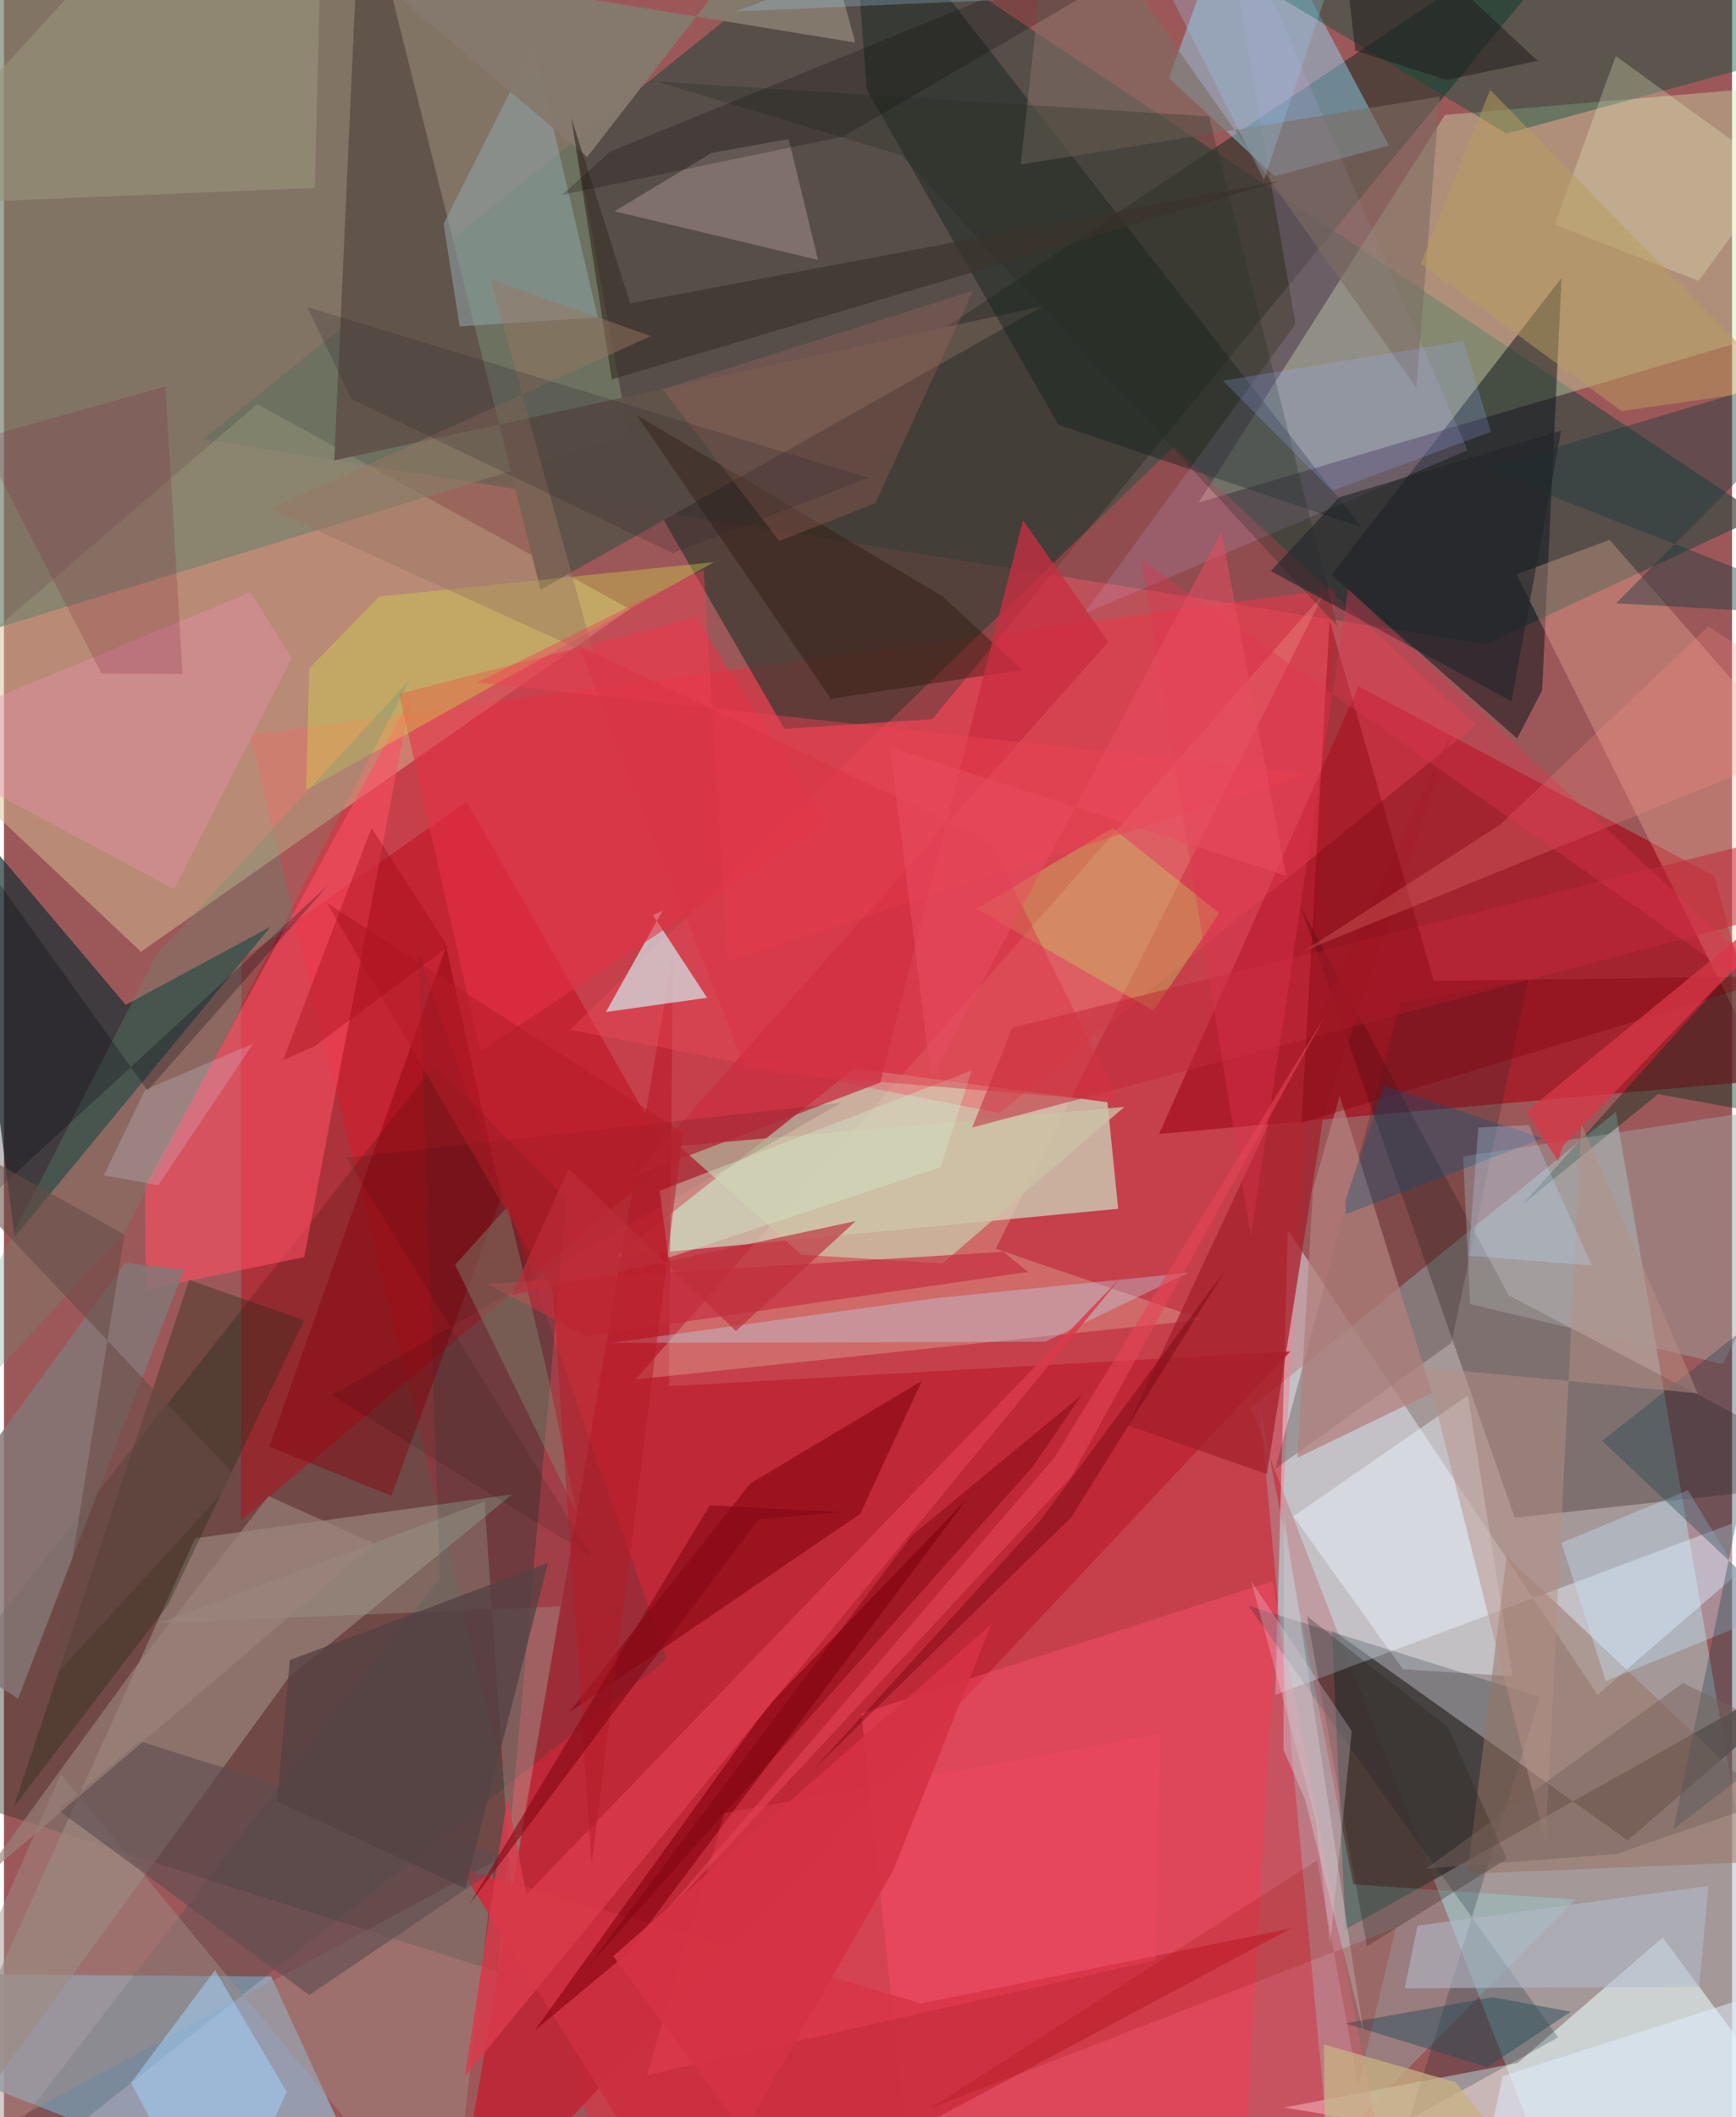 <svg xmlns="http://www.w3.org/2000/svg" width="228" height="278" viewBox="0 0 836 1024"><path fill="#9c5859" d="M0 0h836v1024H0z"/><path fill="#3a4943" fill-opacity=".698" d="M96.359 212.442l620.458 99.11 133.39-61.927-437.17-291.483z"/><path fill="#abc8c9" fill-opacity=".569" d="M742.125 1038.981l126.594 16.28-88.912-517.494-176.683 143.267z"/><path fill="#eb2a3f" fill-opacity=".525" d="M118.94 355.399l176.882 725.131 302.737-7.12 45.748-788.797z"/><path fill="#cdf2d1" fill-opacity=".616" d="M296.34 607.82l242.697-23.177-5.227-51.536-122.35-16.341z"/><path fill="#d6bf95" fill-opacity=".494" d="M-53.986 346.952L66.259 460.316l236.507-165.708L122.57 195.43z"/><path fill="#a61020" fill-opacity=".725" d="M854.016 522.327L558.8 548.458l96.55-216.531 172.192 91.864z"/><path fill="#34342e" fill-opacity=".424" d="M208.433 514.945l63.702 65.216-33.3 373.556L-62 857.833z"/><path fill="#cce6ae" fill-opacity=".392" d="M898 148.25l-320.034 94.797 119.148-187.46L898 38.444z"/><path fill="#3d3933" fill-opacity=".741" d="M785.91-62L318.284 250.083l59.304 102.43 71.575-4.695z"/><path fill="#514540" fill-opacity=".898" d="M642.429 788.203l6.595 144.975L898 793.068l-112.507 97.04z"/><path fill="#eef3ff" fill-opacity=".443" d="M621.113 595.002L615.087 819.7l275.2-103.157-119.353 103.16z"/><path fill="#95a9be" fill-opacity=".835" d="M-62 954.509l191.244 1.471L189.243 1086-62 988.056z"/><path fill="#75816b" fill-opacity=".682" d="M302.262 210.474L252.73-62-62-38.96l5.799 358.792z"/><path fill="#172f32" fill-opacity=".69" d="M5.186 598.268L128.994 448.19l-70.077 37.83-80.356-95.074z"/><path fill="#ecffff" fill-opacity=".561" d="M619.433 1019.328L898 1065.88l-95.547-128.77-70.14 60.66z"/><path fill="#c30013" fill-opacity=".427" d="M114.714 735.387l.13-271.196 109.04-76.558 98.866 173.033z"/><path fill="#8fddff" fill-opacity=".447" d="M563.583 37.771l51.18 47.466 55.264-14.81L599.525-62z"/><path fill="#bd2736" fill-opacity=".933" d="M321.665 670.49l300.7-16.911L216.497 1086l107.16-624.626z"/><path fill="#eacbb1" fill-opacity=".302" d="M638.584 286.92L479.796 603.99l100.331 34.246-274.54 28.948z"/><path fill="#9c897e" fill-opacity=".651" d="M92.447 744.042L-62 1086l199.772-274.683 108.02-88.514z"/><path fill="#061218" fill-opacity=".498" d="M732.022 357.19l12.114-23.304 9.357-199.378L642.24 278.032z"/><path fill="#1c110b" fill-opacity=".286" d="M730.875 734.075L627.605 439.14l100.34 187.363L898 715.811z"/><path fill="#ff4f6c" fill-opacity=".439" d="M674.697 1086l-60.973-321.25-198.93 64.018 24.373 231.473z"/><path fill="#f34959" fill-opacity=".361" d="M273.764 498.05l207.92 40.277 230.269-187.761-145.99-134.558z"/><path fill="#fe4e62" fill-opacity=".584" d="M145.294 607.99l-76.563 15.78-.564-49.984L196.66 337.777z"/><path fill="#d2eff0" fill-opacity=".671" d="M291.202 489.48l48.935-6.89-26.146-40.013 4.649-2.116z"/><path fill="#615449" fill-opacity=".984" d="M259.57 285.241l243.165-137.236L159.787 222.7 172.675-62z"/><path fill="#12211d" fill-opacity=".439" d="M656.751 255.07L409.5-62l7.896 105.219 92.663 162.19z"/><path fill="#97feff" fill-opacity=".224" d="M652.785 911.393l107.276 7.327-119.297 120.638-33.206-358.594z"/><path fill="#ffc3a5" fill-opacity=".29" d="M731.72 277.777l45.039-16.627L898 399.657V610.68z"/><path fill="#02513e" fill-opacity=".412" d="M615.24-2.471L898-32.221l-45.773 62.648-125.352 34.167z"/><path fill="#392928" fill-opacity=".282" d="M700.226 649.513l37.246-175.787-62.117 11.506-60.292 225.14z"/><path fill="#e63246" fill-opacity=".588" d="M230.436 508.41l166.766-110.205-62.433-99.528-143.582 36.882z"/><path fill="#003d3f" fill-opacity=".18" d="M200.52 460.53l120.168 341.885L-37.8 1086l248.718-322.83z"/><path fill="#012e1f" fill-opacity=".412" d="M898 547.123l-97.769-17.936-65.354 53.104L898 400.779z"/><path fill="#eef7ff" fill-opacity=".431" d="M708.186 674.94l-84.39 58.461 53.005 73.968 53.004 3.36z"/><path fill="#001e29" fill-opacity=".22" d="M602.001 776.627l141.066 44.122-63.14 204.327 71.902-39.641z"/><path fill="#977364" fill-opacity=".506" d="M891.327 908.272l-164.38-155.59-18.933 153.613L898 898.452z"/><path fill="#8ea4a8" fill-opacity=".549" d="M212.672 108.297l43.67-86.59 30.963 131.833-66.856 4.346z"/><path fill="#caaceb" fill-opacity=".176" d="M708.017 217.732L522.383 296.96 624.82 156.7 586.838-62z"/><path fill="#847776" fill-opacity=".831" d="M-62 776.503L58.618 610.847l28.474 3.121L6.81 821.628z"/><path fill="#9f8e87" fill-opacity=".455" d="M27.566 858.214L215.645 1086l21.613-185.702L-62 1061.448z"/><path fill="#a2a4a3" fill-opacity=".459" d="M898 529.692l-66.42 130.096-122.297-29.004-3.374-71.461z"/><path fill="#cbc2a6" fill-opacity=".776" d="M454.078 611.08l-68.231-4.237-59.294-52.59 215.48-18.888z"/><path fill="#bae7fb" fill-opacity=".325" d="M503.764 648.937l-210.543.636 157.255-21.645 122.351-12.3z"/><path fill="#a6908e" fill-opacity=".506" d="M379.602 67.27l-37.329 6.7-46.892 28.214 98.444 23.517z"/><path fill="#a31f2c" fill-opacity=".741" d="M543.683 689.409l67.277 23.524 27.348-172.789 61.587-184.684z"/><path fill="#cc2f40" fill-opacity=".957" d="M220.49 903.329l223.244 65.662 179.02-36.341L335.751 1086z"/><path fill="#d7da49" fill-opacity=".361" d="M343.538 271.874l-161.952 16.68-33.878 34.733-1.517 58.875z"/><path fill="#212913" fill-opacity=".345" d="M89.582 619.044l55.637 19.508L79.442 776.15 4.615 874.152z"/><path fill="#c7db62" fill-opacity=".345" d="M536.392 400.514l51.582 41.165-31.853 47.145-85.621-49.247z"/><path fill="#19393e" fill-opacity=".424" d="M779.881 291.806L898 298.407l-182.355-71.61L898 172.43z"/><path fill="#8b0914" fill-opacity=".651" d="M273.232 828.39l140.973-96.176 29.903-64.396-83.088 49.708z"/><path fill="#f4ffcd" fill-opacity=".247" d="M819.815 135.825l38.09-52.039-78.162-56.68-29.542 81.491z"/><path fill="#ec8fb1" fill-opacity=".388" d="M-52.767 357.78l172.05-71.354 19.851 32.01-56.85 111.606z"/><path fill="#b1817c" fill-opacity=".733" d="M690.779 673.624l-44.57-143.703-12.93 45.354-7.536 129.788z"/><path fill="#2d180c" fill-opacity=".408" d="M400.013 337.99l92.596-14.01-38.847-35.791-147.588-87.324z"/><path fill="#880412" fill-opacity=".647" d="M369.482 825.24l96.288-100.13L300.9 945.36l-44.131 36.73z"/><path fill="#c4e5fc" fill-opacity=".369" d="M851.558 781.781l-36.882-61.052-61.188 25.49 21.439 66.83z"/><path fill="#c22939" fill-opacity=".533" d="M487.848 497.062L898 395.02v36.358L468.407 545.344z"/><path fill="#214451" fill-opacity=".357" d="M773.155 696.838l87.086-68.525-52.588 256.49L898 814.905z"/><path fill="#c82e41" fill-opacity=".773" d="M492.987 251.636l41.276 58.883-229.76 258.584 119.5-45.548z"/><path fill="#857a6d" fill-opacity=".969" d="M170.405-18.9l241.411 39.476L389.214-62 282.148 75.915z"/><path fill="#89000b" fill-opacity=".435" d="M128.406 699.658l85.504-241.814 26.671 121.117-53.175 144.502z"/><path fill="#7e6c63" fill-opacity=".6" d="M491.867 79.579L507.434-62l175.798 249.532 11.3-140.777z"/><path fill="#9e9d90" fill-opacity=".349" d="M269.212 776.971L245.39 914.948 232.5 726.3 75.331 784.959z"/><path fill="#a5d5ff" fill-opacity=".498" d="M103.166 1086l33.61-74.271-34.667-58.863-40.622 54.504z"/><path fill="#98957a" fill-opacity=".6" d="M-62 99.636l212.333-8.783 3.273-127.539-72.273-19.62z"/><path fill="#649378" fill-opacity=".278" d="M196.494 328.508L58.409 595.934-62 726.282 73.534 462.213z"/><path fill="#5f4c50" fill-opacity=".616" d="M65.724 842.186L26.21 875.405l121.509 89.56 97.585-66.031z"/><path fill="#da3b4b" fill-opacity=".839" d="M252.762 916.31l-9.169-47.43-20.586 135.409 317.197-386.283z"/><path fill="#c42d3e" fill-opacity=".667" d="M495.392 615.177l-11.966-9.76-249.553 15.527 47.545 25.271z"/><path fill="#a6675b" fill-opacity=".318" d="M468.779 140.644l-150.246 47.57 56.504 73.422 46.504-18.226z"/><path fill="#232d22" fill-opacity=".294" d="M644.992 302.84L583.019 56.299 315.713 39.411 434.132 75.13z"/><path fill="#b2bacb" fill-opacity=".569" d="M683.844 931.386l-6.185 30.307 142.42-.764 4.53-48.783z"/><path fill="#3b3329" fill-opacity=".663" d="M303.012 146.7l-28.557-89.697 19.582 126.504 323.457-96.03z"/><path fill="#7e010b" fill-opacity=".365" d="M860.313 472.229l-168.653 2.129-50.356-174.348-13.605 243.115z"/><path fill="#b79085" fill-opacity=".482" d="M763.085 543.615l-17.312 347.592-57.877-229.829 131.472 12.534z"/><path fill="#d63747" fill-opacity=".765" d="M736.438 537.694L898 405.254 754.015 554.396l-2.093 7.288z"/><path fill="#94aefe" fill-opacity=".22" d="M589.676 184.142L706.17 164.95l13.225 43.908-76.865 28.478z"/><path fill="#b89d5d" fill-opacity=".506" d="M782.602 198.852L685.39 127.63l33.568-84.19L860.07 187.622z"/><path fill="#261b17" fill-opacity=".275" d="M727 899.091l-28.447-63.697-68.165-53.675L659.4 941.363z"/><path fill="#ff4d68" fill-opacity=".255" d="M557.131 948.064l-246.074 55.64 37.54-126.805 210.814-38.206z"/><path fill="#244a58" fill-opacity=".459" d="M648.981 978.648l68.661 21.142 40.36-26.78-37.727-7.03z"/><path fill="#23262a" fill-opacity=".62" d="M729.317 339.218l24.03-130.976-107.35 32.273-33.098 35.674z"/><path fill="#00020e" fill-opacity=".255" d="M-28.404 598.827L-62 344.109 69.484 527.447l87.424-99.406z"/><path fill="#ff8c86" fill-opacity=".243" d="M898 350.347l-268.77 109.45 94.707-61.011 100.594-95.815z"/><path fill="#03507e" fill-opacity=".302" d="M744.27 550.554l-76.655-25.542-18.863 56.272.661 5.873z"/><path fill="#040200" fill-opacity=".11" d="M284.398 752.928L165.62 559.97l239.45-26.624-246.48 141.49z"/><path fill="#987660" fill-opacity=".459" d="M235.265 134.993l50.346 182.387-156.875-71.166 184.199-83.653z"/><path fill="#791537" fill-opacity=".2" d="M-11.527 212.08L47.18 325.753l39.206.213L78.107 186.9z"/><path fill="#d1e3c6" fill-opacity=".439" d="M468.153 517.763l-14.956 46.69-131.755 43.863-4.235-32.396z"/><path fill="#839076" fill-opacity=".388" d="M263.553 667.246l13.602 64.712-58.879-120.17 25.435-28.413z"/><path fill="#f4f0ff" fill-opacity=".231" d="M634.738 880.74l6.77 60.477 10.511-103.964-48.673-72.564z"/><path fill="#e0354e" fill-opacity=".373" d="M898 514.786l-347.766-243.94 52.987 327.333 47.048-313.265z"/><path fill="#ed4153" fill-opacity=".451" d="M228.992 330.035l109.486-54.575 11.625 189.428 280.543-90.634z"/><path fill="#badfff" fill-opacity=".267" d="M737.695 544.123l-24.441 1.231-4.691 61.97 59.62 4.814z"/><path fill="#2d262f" fill-opacity=".227" d="M323.412 267.495l94.928-36.327-271.646-82.676 21.403 44.476z"/><path fill="#d3c8ce" fill-opacity=".451" d="M629.584 870.763l28.181 112.41-38.484-250.249-.29 113.299z"/><path fill="#9c837b" fill-opacity=".651" d="M179.285 746.64L-11.773 909.907l74.932-102.97 64.859-83.323z"/><path fill="#b51b28" fill-opacity=".518" d="M284.252 901.822l44.198-353.913L156.326 436.79 265.64 624.461z"/><path fill="#0b0705" fill-opacity=".227" d="M293.282 73.292L625.315-62 406.126 66 270.037 94.228z"/><path fill="#e0eefd" fill-opacity=".506" d="M707.97 1086H898V948.615l-173.056 55.592z"/><path fill="#960e03" fill-opacity=".184" d="M673.297 932.52l-225.537 87.373 187.499-120.116 19.894 108.816z"/><path fill="#ddecff" fill-opacity=".196" d="M68.29 527.093l-19.975 41.413 26.398 4.716 45.882-68.495z"/><path fill="#231f1e" fill-opacity=".557" d="M697.964 38.68l-44.218-14.218L643.777-62l98.213 91.419z"/><path fill="#77000b" fill-opacity=".408" d="M439.109 742.767l82.301-68.072-23.653 34.624-215.1 241.7z"/><path fill="#554243" fill-opacity=".78" d="M223.232 913.32l39.955-157.388-124.864 46.995-6.215 68.39z"/><path fill="#870916" fill-opacity=".627" d="M405.85 731.35l-64.433-3.28-116.243 193.003L364.97 734.994z"/><path fill="#e64356" fill-opacity=".584" d="M307.12 939.445l200.907-234.293 131.096-213.73L516.447 713.99z"/><path fill="#674b45" fill-opacity=".565" d="M58.327 597.177L-62 529.797l174.582 184.74-88.861 97.085z"/><path fill="#a10a14" fill-opacity=".361" d="M150.126 506.092l64.697-48.11-37.013-57.579-42.727 112.312z"/><path fill="#6a020c" fill-opacity=".384" d="M516.357 733.79l-125.03 122.358 110.134-120.882 89.726-121.402z"/><path fill="#d53244" fill-opacity=".925" d="M357.755 1031.132l-63-85.021 182.873-160.494-47.382 118.99z"/><path fill="#c8b182" fill-opacity=".753" d="M639.594 1086l-1.078-97.18 63.76 18.286 49.997 62.435z"/><path fill="#d83345" fill-opacity=".443" d="M359.135 517.977L277.9 312.201l199.314 95.148 62.45 125.468z"/><path fill="#ea4d62" fill-opacity=".514" d="M620.194 423.565L428.71 361.3l19.826 160.097 140.484-264.07z"/><path fill="#bc2e3a" fill-opacity=".647" d="M245.665 626.303l27.45-61.137 80.973 78.636 58.015-53.236z"/><path fill="#9aceef" fill-opacity=".275" d="M534.145-62l75.44 149.115 31.393-94.114L354.043 5.525z"/><path fill="#77635d" fill-opacity=".471" d="M812.28 814.03L898 856.016 779.953 896.73l-91.984 7.036z"/></svg>